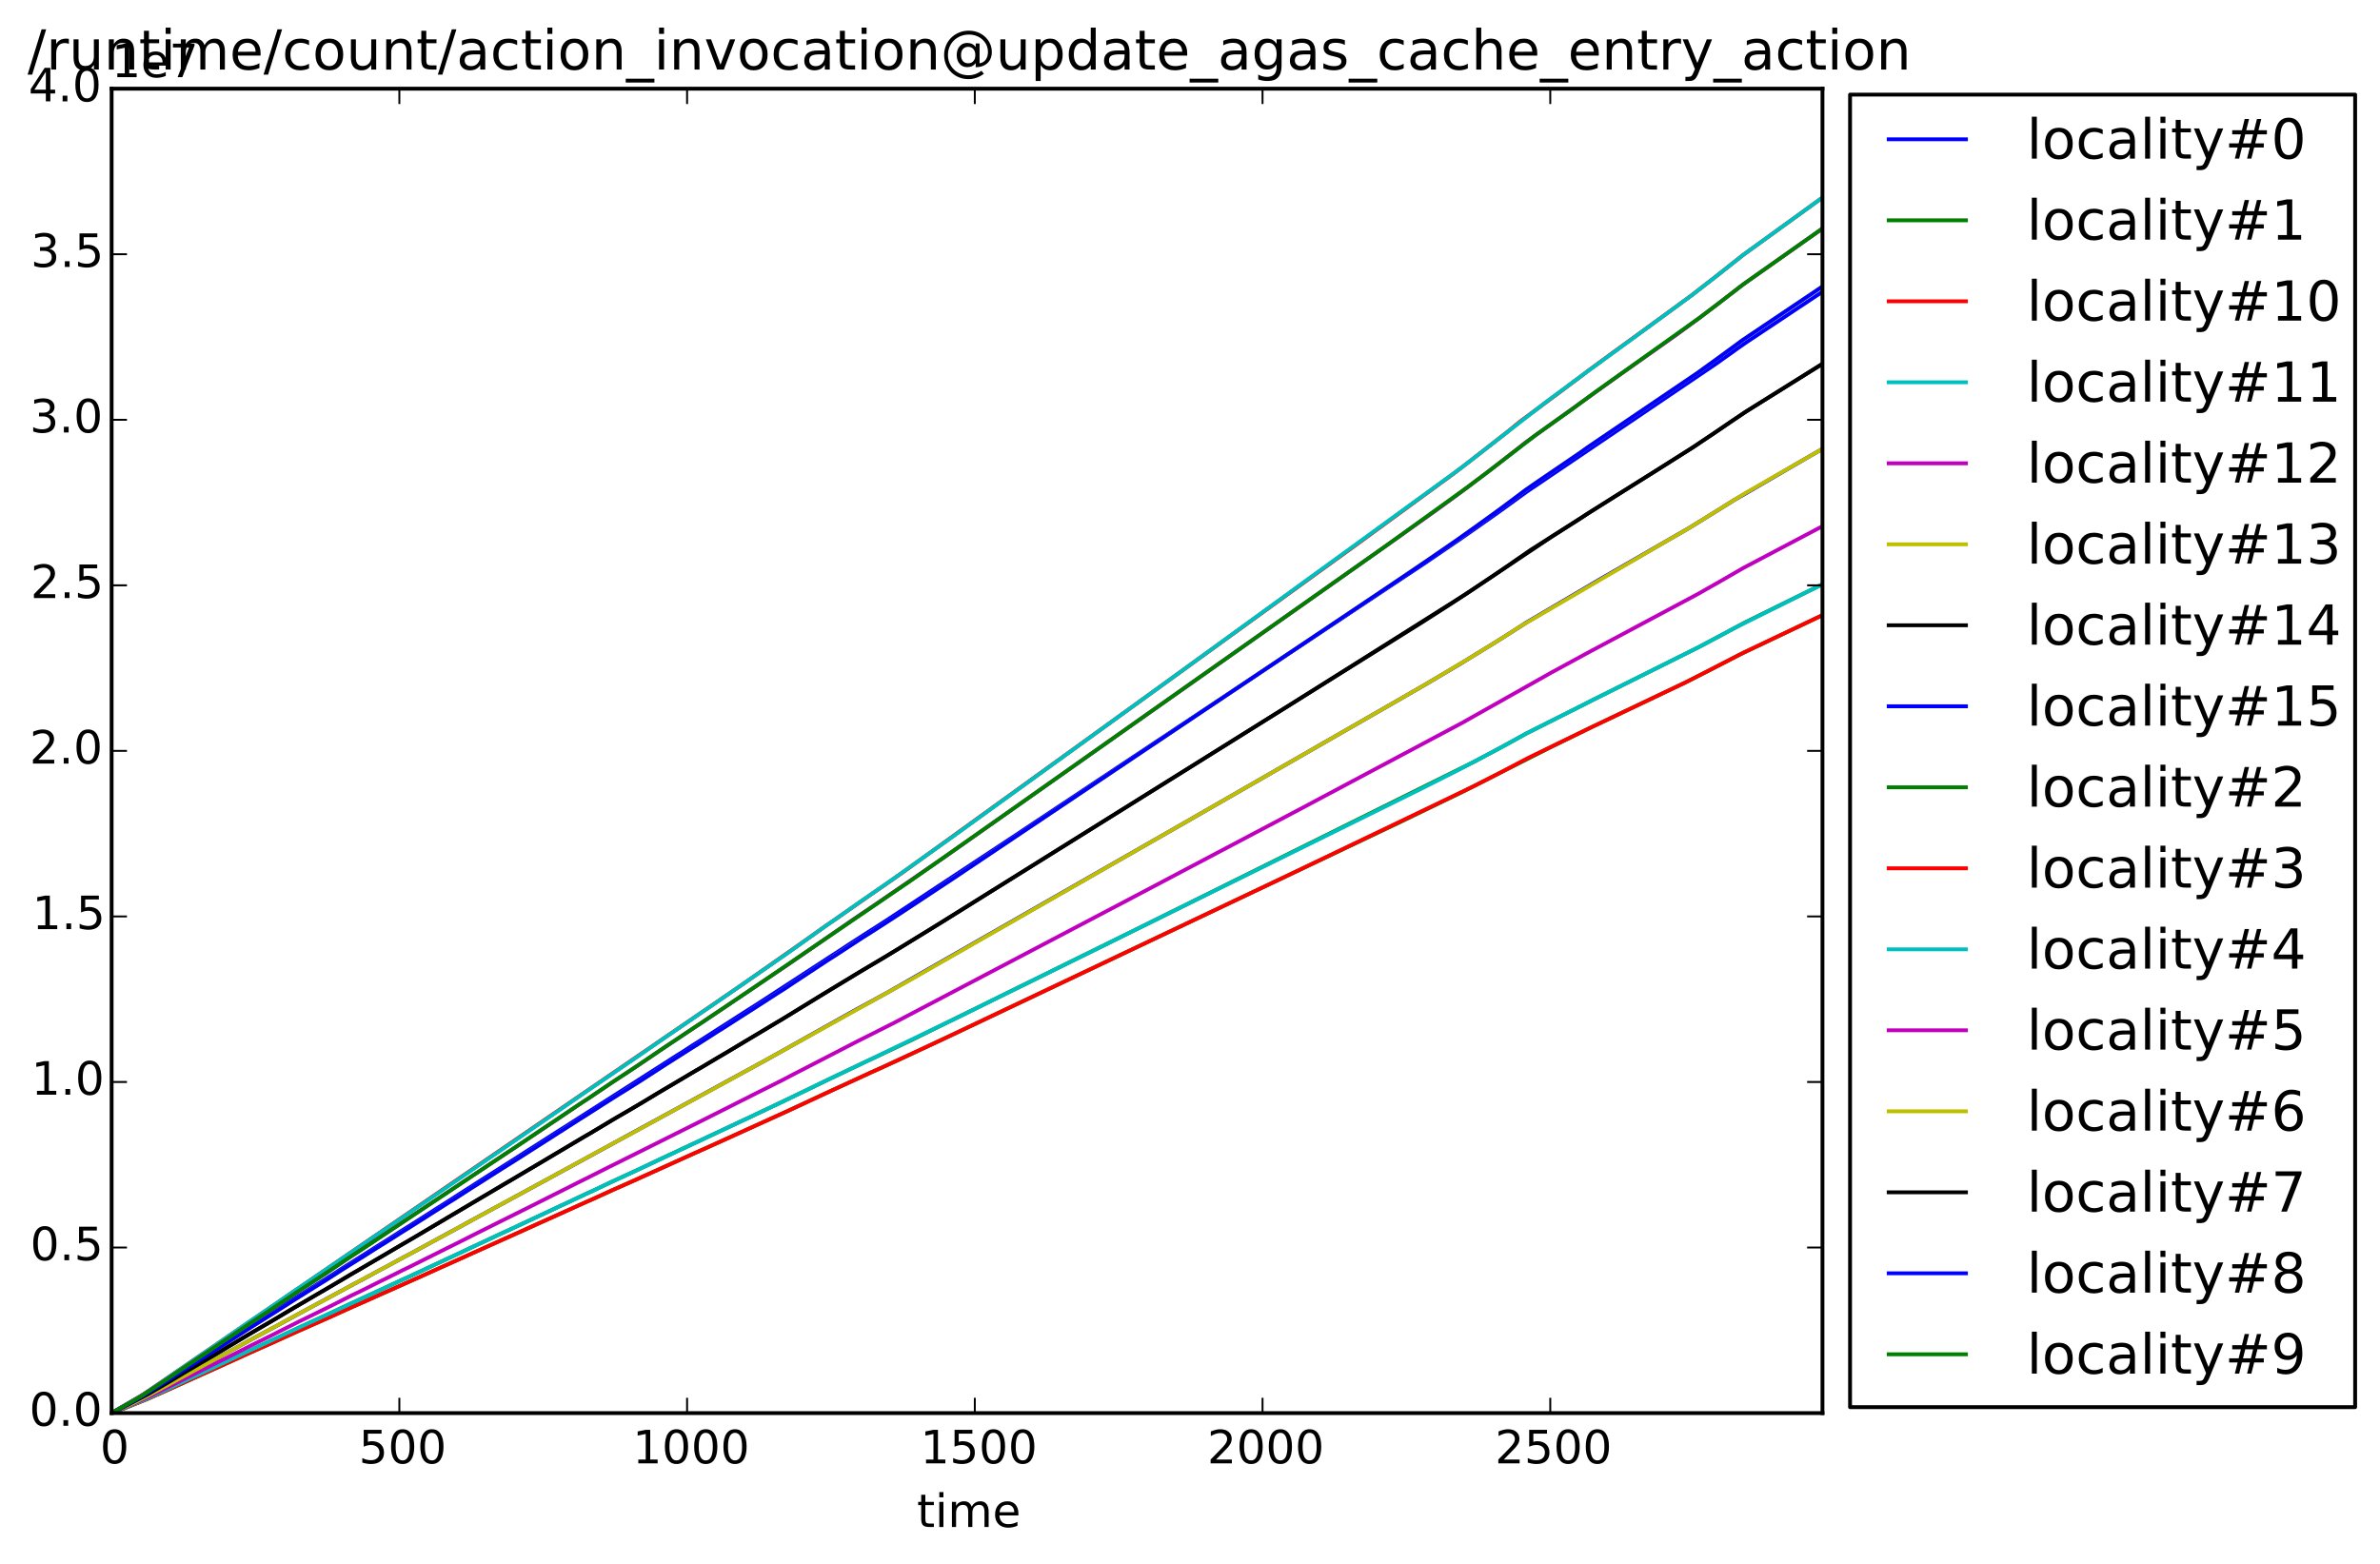 <?xml version="1.0" encoding="utf-8" standalone="no"?>
<!DOCTYPE svg PUBLIC "-//W3C//DTD SVG 1.1//EN"
  "http://www.w3.org/Graphics/SVG/1.1/DTD/svg11.dtd">
<!-- Created with matplotlib (http://matplotlib.org/) -->
<svg height="408pt" version="1.1" viewBox="0 0 621 408" width="621pt" xmlns="http://www.w3.org/2000/svg" xmlns:xlink="http://www.w3.org/1999/xlink">
 <defs>
  <style type="text/css">
*{stroke-linecap:butt;stroke-linejoin:round;}
  </style>
 </defs>
 <g id="figure_1">
  <g id="patch_1">
   <path d="
M0 408.169
L621.714 408.169
L621.714 0
L0 0
z
" style="fill:#ffffff;"/>
  </g>
  <g id="axes_1">
   <g id="patch_2">
    <path d="
M29.125 368.742
L475.525 368.742
L475.525 23.142
L29.125 23.142
z
" style="fill:#ffffff;"/>
   </g>
   <g id="line2d_1">
    <path clip-path="url(#pb6d9b56179)" d="
M29.125 368.705
L29.876 368.251
L37.984 363.589
L43.389 360.167
L44.741 359.322
L46.993 357.85
L48.194 357.104
L50.297 355.748
L57.053 351.444
L58.855 350.314
L65.462 346.058
L67.264 344.922
L72.219 341.785
L73.12 341.208
L75.071 339.951
L76.873 338.815
L83.93 334.378
L87.084 332.394
L89.336 330.922
L90.537 330.176
L93.99 328
L95.942 326.77
L99.096 324.762
L100.597 323.826
L105.102 320.957
L106.153 320.304
L110.357 317.651
L111.859 316.69
L113.81 315.434
L115.913 314.113
L121.769 310.363
L122.82 309.701
L125.072 308.244
L132.579 303.488
L134.381 302.355
L137.234 300.52
L138.285 299.851
L145.492 295.248
L146.694 294.496
L169.967 279.65
L176.724 275.331
L178.075 274.5
L180.628 272.83
L182.73 271.51
L195.042 263.623
L196.394 262.777
L198.496 261.423
L209.607 254.198
L216.964 249.411
L218.016 248.743
L221.469 246.47
L226.424 243.279
L227.775 242.425
L231.229 240.211
L265.764 217.435
L267.565 216.227
L283.331 205.757
L285.283 204.451
L287.536 202.955
L302.1 193.275
L304.052 191.986
L307.806 189.485
L310.809 187.495
L312.761 186.193
L315.464 184.398
L321.77 180.205
L331.83 173.508
L371.921 146.846
L381.23 140.503
L386.485 136.823
L390.089 134.288
L392.792 132.354
L395.044 130.716
L398.347 128.319
L448.047 94.732
L449.549 93.652
L451.951 91.95
L453.603 90.755
L455.855 89.199
L475.525 76.125
L475.525 76.125" style="fill:none;stroke:#0000ff;stroke-linecap:square;"/>
   </g>
   <g id="line2d_2">
    <path clip-path="url(#pb6d9b56179)" d="
M29.125 368.735
L30.477 368.209
L32.729 367.307
L38.434 364.928
L42.338 363.119
L44.14 362.288
L47.894 360.509
L49.696 359.679
L53.9 357.707
L55.552 356.935
L61.408 354.178
L63.209 353.333
L67.864 351.159
L71.918 349.285
L77.023 346.883
L78.825 346.052
L82.879 344.184
L84.981 343.234
L90.387 340.684
L92.489 339.72
L96.693 337.763
L98.945 336.738
L104.201 334.292
L106.153 333.402
L109.756 331.741
L111.859 330.747
L116.964 328.361
L118.765 327.53
L123.72 325.188
L125.372 324.417
L130.027 322.242
L133.33 320.724
L138.435 318.323
L140.237 317.492
L145.492 315.016
L147.294 314.185
L152.7 311.636
L154.652 310.746
L159.457 308.463
L161.258 307.632
L164.562 306.119
L166.213 305.348
L173.12 302.073
L174.772 301.301
L179.126 299.27
L180.928 298.425
L185.283 296.394
L186.784 295.681
L194.141 292.228
L195.943 291.393
L207.655 285.809
L215.763 281.882
L226.124 276.933
L227.926 276.102
L235.433 272.545
L237.235 271.7
L287.235 247.076
L290.989 245.228
L293.392 244.035
L298.947 241.293
L384.533 198.821
L386.786 197.623
L390.089 195.878
L392.491 194.577
L394.744 193.349
L398.347 191.355
L413.212 183.877
L415.014 182.946
L443.243 168.864
L445.495 167.666
L448.798 165.908
L452.852 163.733
L455.255 162.447
L475.525 152.45
L475.525 152.45" style="fill:none;stroke:#008000;stroke-linecap:square;"/>
   </g>
   <g id="line2d_3">
    <path clip-path="url(#pb6d9b56179)" d="
M29.125 368.735
L30.026 368.228
L36.483 364.422
L38.585 363.049
L186.784 261.633
L189.937 259.484
L191.289 258.546
L195.193 255.849
L209.006 246.18
L215.463 241.596
L216.814 240.681
L228.977 232.206
L230.328 231.292
L235.583 227.619
L293.842 185.579
L312.01 172.437
L325.374 162.768
L344.743 148.749
L353.602 142.345
L379.428 123.484
L383.783 120.14
L392.942 112.999
L396.696 109.944
L407.507 101.932
L412.762 97.998
L414.564 96.612
L422.372 90.908
L427.026 87.537
L441.14 77.249
L446.696 72.939
L449.399 70.831
L451.801 68.924
L454.654 66.665
L455.855 65.786
L475.525 51.553
L475.525 51.553" style="fill:none;stroke:#ff0000;stroke-linecap:square;"/>
   </g>
   <g id="line2d_4">
    <path clip-path="url(#pb6d9b56179)" d="
M29.125 368.735
L30.026 368.229
L37.083 364.072
L39.786 362.252
L42.188 360.615
L46.993 357.289
L48.344 356.376
L52.549 353.485
L54.05 352.484
L58.104 349.683
L59.756 348.55
L64.861 345.007
L66.213 344.094
L68.915 342.268
L70.267 341.353
L75.372 337.834
L76.573 337.006
L79.876 334.781
L119.066 308.111
L122.97 305.416
L124.321 304.503
L128.075 301.921
L129.727 300.785
L133.03 298.551
L134.682 297.415
L138.435 294.831
L139.937 293.807
L146.093 289.59
L150.598 286.46
L167.865 274.676
L172.97 271.111
L177.775 267.829
L178.826 267.111
L182.88 264.332
L184.532 263.22
L189.036 260.113
L190.238 259.285
L195.343 255.745
L196.844 254.719
L203.601 250.029
L205.103 249.004
L216.064 241.183
L217.865 239.965
L224.923 234.977
L228.526 232.511
L233.481 229.055
L248.797 218.168
L280.929 194.925
L284.683 192.207
L292.941 186.23
L297.596 182.861
L302.851 179.066
L381.38 121.997
L403.302 104.975
L412.912 97.872
L432.882 83.299
L441.591 76.909
L444.294 74.805
L447.147 72.609
L449.549 70.703
L451.951 68.812
L454.804 66.537
L475.525 51.553
L475.525 51.553" style="fill:none;stroke:#00bfbf;stroke-linecap:square;"/>
   </g>
   <g id="line2d_5">
    <path clip-path="url(#pb6d9b56179)" d="
M29.125 368.735
L30.026 368.242
L37.233 364.086
L42.789 360.439
L47.894 356.991
L49.696 355.8
L53.6 353.174
L55.252 352.093
L58.555 349.873
L60.206 348.767
L65.912 344.912
L67.264 344.021
L71.168 341.458
L72.519 340.546
L76.723 337.71
L78.075 336.817
L80.927 334.953
L86.183 331.498
L90.387 328.661
L91.888 327.664
L136.934 297.725
L141.438 294.697
L142.94 293.701
L147.895 290.374
L151.949 287.643
L153.601 286.582
L159.907 282.325
L161.559 281.242
L165.913 278.365
L167.715 277.174
L172.37 273.998
L173.571 273.192
L177.775 270.397
L178.976 269.59
L183.631 266.499
L184.982 265.586
L188.886 262.98
L197.445 257.198
L198.796 256.287
L204.202 252.644
L205.403 251.837
L217.565 243.432
L222.67 239.894
L227.175 236.866
L246.694 223.48
L290.989 192.253
L295.494 189.073
L304.953 182.409
L321.32 170.867
L364.713 140.268
L374.623 133.217
L379.578 129.617
L381.681 128.054
L386.636 124.329
L389.338 122.279
L395.795 117.249
L397.897 115.578
L402.251 112.431
L422.522 97.87
L437.537 87.282
L443.243 83.088
L445.495 81.376
L448.047 79.449
L450.9 77.252
L453.753 75.049
L455.555 73.707
L470.72 63.015
L475.525 59.626
L475.525 59.626" style="fill:none;stroke:#bf00bf;stroke-linecap:square;"/>
   </g>
   <g id="line2d_6">
    <path clip-path="url(#pb6d9b56179)" d="
M29.125 368.735
L30.176 368.186
L39.636 362.82
L49.846 356.331
L53.6 353.935
L55.252 352.906
L58.555 350.793
L60.056 349.843
L64.861 346.741
L66.513 345.712
L70.116 343.437
L71.768 342.408
L75.672 339.911
L76.873 339.145
L83.33 335.095
L84.981 334.085
L89.336 331.287
L91.138 330.155
L94.291 328.204
L95.792 327.254
L99.096 325.159
L101.048 323.949
L104.801 321.553
L106.753 320.362
L110.357 318.086
L111.708 317.218
L115.012 315.123
L116.213 314.357
L120.117 311.871
L127.174 307.385
L137.685 300.725
L140.988 298.62
L144.892 296.122
L148.495 293.805
L151.949 291.61
L153.601 290.601
L159.907 286.553
L161.559 285.523
L165.463 283.067
L167.264 281.956
L172.52 278.551
L176.724 275.873
L178.526 274.743
L182.88 271.965
L184.532 270.935
L188.586 268.336
L189.937 267.472
L191.289 266.603
L195.643 263.827
L197.144 262.856
L201.949 259.754
L203.301 258.907
L213.511 252.164
L215.163 251.093
L223.571 245.597
L225.373 244.486
L229.877 241.607
L231.079 240.84
L236.784 237.159
L238.286 236.166
L265.614 217.9
L272.07 213.57
L281.229 207.43
L290.388 201.293
L294.743 198.369
L336.935 170.074
L351.65 160.214
L360.659 154.172
L380.479 140.698
L382.431 139.292
L386.035 136.715
L388.738 134.766
L391.44 132.813
L394.594 130.463
L396.546 128.994
L399.248 127.004
L400.75 125.983
L413.513 117.262
L414.864 116.318
L442.942 97.293
L445.044 95.766
L448.047 93.612
L450.45 91.845
L452.852 90.095
L454.804 88.648
L475.525 74.76
L475.525 74.76" style="fill:none;stroke:#bfbf00;stroke-linecap:square;"/>
   </g>
   <g id="line2d_7">
    <path clip-path="url(#pb6d9b56179)" d="
M29.125 368.735
L30.176 368.221
L39.185 363.487
L43.389 361.011
L44.891 360.128
L49.245 357.544
L51.948 355.942
L55.702 353.71
L57.203 352.828
L62.459 349.678
L64.11 348.699
L67.714 346.579
L70.717 344.833
L75.372 342.057
L77.174 341.004
L80.627 338.977
L82.129 338.095
L84.681 336.634
L86.633 335.485
L91.738 332.429
L94.141 331.075
L100.897 327.099
L102.699 326.044
L106.603 323.755
L107.955 322.966
L112.009 320.565
L113.36 319.757
L125.823 312.383
L127.474 311.424
L131.528 309.004
L133.33 307.971
L137.534 305.475
L143.24 302.097
L146.844 299.957
L151.949 296.9
L153.901 295.791
L159.457 292.452
L160.958 291.569
L166.363 288.416
L167.715 287.627
L173.721 284.007
L175.222 283.124
L179.126 280.817
L180.478 280.009
L183.631 278.169
L184.982 277.363
L189.036 274.961
L190.388 274.154
L195.042 271.359
L197.295 270.025
L202.4 266.968
L203.901 266.084
L216.964 258.095
L218.616 257.099
L226.424 252.373
L227.926 251.49
L233.781 247.981
L242.19 242.822
L304.052 204.249
L313.512 198.338
L329.578 188.301
L370.419 162.795
L371.771 161.934
L378.677 157.513
L384.533 153.65
L386.485 152.34
L389.338 150.429
L393.693 147.452
L396.095 145.768
L399.398 143.488
L413.963 134.223
L415.465 133.267
L428.378 125.151
L441.591 116.825
L443.543 115.514
L446.546 113.507
L449.249 111.674
L451.951 109.835
L455.405 107.504
L470.87 97.845
L475.525 94.938
L475.525 94.938" style="fill:none;stroke:#000000;stroke-linecap:square;"/>
   </g>
   <g id="line2d_8">
    <path clip-path="url(#pb6d9b56179)" d="
M29.125 368.735
L30.326 368.19
L35.281 365.902
L38.585 364.223
L47.444 359.412
L49.396 358.374
L57.053 354.187
L58.855 353.217
L65.912 349.34
L67.714 348.373
L71.618 346.286
L75.822 343.992
L79.876 341.794
L88.435 337.179
L92.339 335.06
L94.741 333.797
L98.795 331.592
L101.048 330.399
L105.102 328.193
L107.204 327.087
L111.408 324.795
L113.06 323.897
L116.964 321.776
L118.765 320.81
L122.97 318.499
L124.621 317.602
L128.525 315.482
L130.327 314.513
L140.087 309.208
L142.64 307.818
L199.997 276.539
L213.661 268.882
L223.421 263.422
L228.676 260.577
L231.229 259.179
L306.905 215.941
L324.923 205.597
L332.881 201.028
L345.644 193.705
L362.461 184.057
L372.221 178.437
L373.873 177.456
L381.23 173.098
L386.335 169.967
L390.089 167.66
L392.491 166.148
L394.744 164.717
L398.347 162.398
L417.116 151.371
L418.618 150.501
L440.54 137.885
L444.444 135.492
L452.402 130.537
L472.222 119.031
L475.525 117.136
L475.525 117.136" style="fill:none;stroke:#0000ff;stroke-linecap:square;"/>
   </g>
   <g id="line2d_9">
    <path clip-path="url(#pb6d9b56179)" d="
M29.125 368.735
L30.477 368.227
L32.879 367.302
L38.434 365.069
L42.338 363.327
L44.14 362.528
L48.495 360.544
L51.047 359.402
L55.702 357.304
L57.654 356.433
L63.66 353.693
L65.312 352.951
L68.915 351.352
L70.717 350.552
L75.672 348.311
L77.324 347.569
L81.078 345.899
L83.18 344.97
L86.783 343.371
L88.285 342.685
L93.09 340.53
L95.192 339.606
L97.894 338.387
L102.849 336.19
L104.501 335.447
L108.705 333.577
L132.579 322.842
L134.381 322.043
L139.637 319.66
L141.288 318.917
L146.393 316.619
L147.895 315.934
L152.7 313.764
L154.652 312.907
L159.457 310.71
L161.559 309.78
L166.514 307.583
L168.015 306.898
L177.174 302.745
L178.826 302.002
L183.18 300.047
L184.832 299.304
L189.937 296.992
L191.439 296.307
L196.694 293.924
L199.397 292.696
L204.502 290.387
L206.304 289.543
L216.964 284.579
L219.367 283.48
L227.625 279.685
L234.532 276.545
L246.094 271.14
L247.595 270.439
L256.004 266.447
L299.848 245.626
L304.503 243.417
L309.458 241.06
L350.449 221.597
L365.014 214.679
L381.831 206.527
L383.933 205.451
L405.254 194.652
L413.212 190.775
L415.164 189.807
L439.939 178.003
L442.041 176.935
L445.795 175.027
L448.198 173.789
L451.05 172.322
L453.903 170.829
L475.525 160.521
L475.525 160.521" style="fill:none;stroke:#008000;stroke-linecap:square;"/>
   </g>
   <g id="line2d_10">
    <path clip-path="url(#pb6d9b56179)" d="
M29.125 368.735
L30.477 368.228
L32.879 367.303
L38.585 364.998
L42.639 363.199
L44.741 362.257
L50.897 359.46
L52.699 358.66
L57.354 356.562
L59.005 355.819
L65.462 352.88
L67.264 352.08
L71.168 350.352
L73.27 349.382
L77.924 347.284
L80.026 346.37
L83.63 344.771
L85.582 343.914
L92.038 340.988
L94.591 339.888
L99.096 337.861
L103.45 335.933
L107.504 334.12
L109.306 333.32
L114.261 331.079
L116.063 330.28
L120.717 328.181
L122.219 327.496
L127.324 325.199
L128.976 324.456
L133.03 322.643
L134.682 321.901
L139.637 319.66
L141.288 318.917
L145.943 316.82
L147.595 316.077
L152.7 313.765
L154.652 312.908
L159.907 310.51
L161.859 309.651
L166.363 307.641
L168.015 306.898
L181.529 300.776
L183.481 299.918
L188.586 297.606
L190.388 296.793
L195.643 294.41
L197.144 293.725
L203 291.056
L205.403 289.971
L217.715 284.237
L219.217 283.552
L227.325 279.815
L229.427 278.886
L244.442 271.911
L245.794 271.283
L289.488 250.545
L294.292 248.26
L335.584 228.654
L384.533 205.161
L386.786 204.008
L390.389 202.171
L392.792 200.919
L395.044 199.723
L398.648 197.817
L413.963 190.392
L415.314 189.737
L439.939 178.003
L442.492 176.701
L455.105 170.217
L475.525 160.522
L475.525 160.522" style="fill:none;stroke:#ff0000;stroke-linecap:square;"/>
   </g>
   <g id="line2d_11">
    <path clip-path="url(#pb6d9b56179)" d="
M29.125 368.735
L30.477 368.208
L32.729 367.307
L38.284 365.002
L42.338 363.119
L44.14 362.288
L48.495 360.227
L50.597 359.249
L55.101 357.144
L56.603 356.432
L62.759 353.541
L64.26 352.829
L68.014 351.094
L69.666 350.323
L74.621 347.995
L76.423 347.165
L80.327 345.356
L82.129 344.525
L85.282 343.086
L87.084 342.255
L92.639 339.646
L94.741 338.696
L99.246 336.6
L112.459 330.466
L116.964 328.361
L118.765 327.53
L124.021 325.054
L125.973 324.15
L131.528 321.54
L133.48 320.65
L138.435 318.323
L140.237 317.492
L145.492 315.016
L147.294 314.186
L152.7 311.636
L154.652 310.746
L159.907 308.255
L161.859 307.363
L166.363 305.274
L168.015 304.503
L184.081 296.971
L185.583 296.26
L190.688 293.859
L192.19 293.147
L197.445 290.671
L199.247 289.826
L204.352 287.424
L208.556 285.365
L216.064 281.735
L220.268 279.734
L225.373 277.301
L251.649 264.632
L258.406 261.296
L264.112 258.483
L343.993 219.077
L370.569 205.955
L380.93 200.714
L383.182 199.516
L386.636 197.711
L389.038 196.426
L392.041 194.828
L396.245 192.507
L398.197 191.429
L413.212 183.878
L415.014 182.946
L443.243 168.865
L445.345 167.742
L449.399 165.595
L452.402 163.969
L475.525 152.45
L475.525 152.45" style="fill:none;stroke:#00bfbf;stroke-linecap:square;"/>
   </g>
   <g id="line2d_12">
    <path clip-path="url(#pb6d9b56179)" d="
M29.125 368.735
L30.477 368.171
L33.48 366.89
L38.885 364.44
L43.389 362.203
L44.891 361.457
L50.447 358.65
L52.098 357.84
L57.354 355.207
L58.855 354.461
L65.912 350.893
L67.564 350.083
L71.168 348.306
L72.969 347.386
L77.924 344.896
L79.876 343.951
L86.032 340.928
L91.738 338.042
L94.141 336.898
L98.795 334.566
L100.747 333.614
L105.102 331.441
L106.904 330.567
L111.408 328.315
L112.91 327.569
L116.964 325.539
L118.615 324.729
L124.021 322.001
L125.672 321.176
L130.177 318.923
L132.129 317.955
L136.333 315.862
L137.985 315.036
L143.09 312.47
L145.342 311.34
L150.748 308.615
L153 307.501
L159.006 304.472
L160.658 303.659
L184.081 291.954
L185.433 291.272
L190.688 288.625
L192.19 287.862
L197.445 285.213
L199.096 284.388
L204.352 281.74
L207.355 280.17
L223.871 271.641
L225.974 270.593
L231.98 267.564
L233.481 266.803
L295.944 233.971
L305.103 229.139
L309.608 226.761
L326.875 217.646
L339.038 211.224
L381.831 188.453
L383.933 187.258
L404.804 175.491
L413.963 170.517
L415.314 169.788
L443.243 154.879
L445.345 153.677
L448.648 151.809
L454.804 148.249
L475.525 137.314
L475.525 137.314" style="fill:none;stroke:#bf00bf;stroke-linecap:square;"/>
   </g>
   <g id="line2d_13">
    <path clip-path="url(#pb6d9b56179)" d="
M29.125 368.736
L30.326 368.191
L34.981 366.041
L38.585 364.223
L43.99 361.309
L45.642 360.411
L50.447 357.774
L52.098 356.892
L56.753 354.342
L58.705 353.305
L63.66 350.564
L65.162 349.753
L68.465 347.977
L70.267 347.009
L75.672 344.061
L77.174 343.251
L80.627 341.388
L82.129 340.577
L84.681 339.234
L86.333 338.334
L90.987 335.783
L92.939 334.747
L96.693 332.712
L98.495 331.761
L102.849 329.417
L104.351 328.606
L107.504 326.915
L109.006 326.105
L113.81 323.484
L115.612 322.534
L120.417 319.906
L127.024 316.309
L131.528 313.843
L133.33 312.893
L137.685 310.519
L139.937 309.289
L151.649 302.891
L156.303 300.339
L157.955 299.459
L161.709 297.424
L163.811 296.32
L168.015 294.026
L174.021 290.716
L177.775 288.68
L179.276 287.869
L183.18 285.748
L184.682 284.938
L189.036 282.558
L190.388 281.816
L195.343 279.092
L196.844 278.278
L236.034 256.525
L237.385 255.782
L279.878 231.45
L283.482 229.378
L363.662 183.367
L372.671 178.162
L384.533 171.085
L386.485 169.881
L389.488 168.025
L393.242 165.682
L396.696 163.447
L434.384 141.453
L440.39 137.987
L442.342 136.783
L453.002 130.159
L455.105 128.853
L475.525 117.135
L475.525 117.135" style="fill:none;stroke:#bfbf00;stroke-linecap:square;"/>
   </g>
   <g id="line2d_14">
    <path clip-path="url(#pb6d9b56179)" d="
M29.125 368.735
L30.176 368.222
L38.585 363.825
L42.639 361.46
L44.14 360.578
L48.495 357.97
L49.996 357.088
L53.6 354.949
L55.252 353.991
L59.456 351.477
L60.807 350.688
L65.912 347.63
L67.264 346.841
L70.417 345.002
L71.768 344.214
L75.672 341.887
L76.873 341.173
L80.927 338.808
L96.243 329.818
L99.396 327.978
L100.747 327.189
L105.102 324.618
L106.753 323.679
L110.357 321.559
L111.558 320.845
L115.312 318.631
L116.814 317.73
L120.717 315.422
L121.919 314.707
L127.324 311.501
L128.826 310.617
L132.429 308.489
L140.237 303.88
L144.892 301.103
L154.802 295.247
L159.907 292.189
L161.258 291.4
L164.111 289.75
L165.613 288.866
L171.469 285.339
L172.82 284.55
L176.574 282.336
L181.078 279.652
L182.58 278.788
L187.235 276.011
L188.736 275.146
L195.643 271.021
L196.994 270.213
L202.4 266.968
L203.901 266.085
L214.412 259.616
L215.763 258.807
L224.322 253.612
L225.823 252.729
L228.977 250.871
L230.478 249.988
L244.442 241.436
L245.493 240.798
L286.184 215.406
L292.34 211.558
L307.205 202.28
L316.064 196.747
L330.028 188.021
L336.635 183.893
L382.281 155.138
L404.654 140.203
L412.311 135.328
L414.263 134.017
L423.423 128.249
L432.882 122.338
L442.192 116.431
L444.294 115.008
L447.147 113.114
L450.15 111.056
L452.252 109.627
L455.705 107.314
L471.021 97.752
L475.525 94.938
L475.525 94.938" style="fill:none;stroke:#000000;stroke-linecap:square;"/>
   </g>
   <g id="line2d_15">
    <path clip-path="url(#pb6d9b56179)" d="
M29.125 368.735
L30.026 368.265
L35.732 365.16
L38.284 363.666
L41.287 361.773
L42.789 360.844
L47.894 357.563
L49.546 356.533
L53.6 353.935
L55.252 352.906
L59.456 350.206
L60.807 349.36
L65.912 346.076
L67.264 345.23
L70.417 343.255
L71.768 342.408
L75.672 339.91
L76.873 339.144
L81.078 336.512
L84.981 334.085
L89.336 331.286
L90.687 330.439
L93.39 328.746
L94.891 327.818
L98.345 325.622
L100.147 324.513
L103.15 322.62
L104.351 321.854
L107.054 320.162
L108.555 319.213
L112.009 317.017
L113.21 316.252
L116.663 314.056
L118.465 312.946
L122.97 310.045
L124.321 309.199
L128.075 306.806
L129.727 305.754
L132.579 303.96
L133.931 303.113
L137.685 300.724
L140.838 298.721
L145.492 295.739
L146.844 294.893
L151.198 292.093
L152.55 291.246
L157.204 288.264
L158.556 287.418
L161.709 285.423
L163.36 284.415
L166.514 282.42
L167.715 281.654
L173.721 277.767
L175.072 276.918
L180.027 273.761
L181.979 272.547
L187.084 269.263
L188.736 268.255
L194.141 264.774
L195.943 263.64
L203 259.089
L204.502 258.154
L207.205 256.35
L216.064 250.509
L217.865 249.381
L224.923 244.758
L228.376 242.573
L233.481 239.269
L248.797 229.18
L299.698 195.045
L302.551 193.142
L307.806 189.614
L314.112 185.382
L357.806 156.085
L367.566 149.535
L372.822 145.97
L374.023 145.146
L379.729 141.205
L384.984 137.479
L386.786 136.175
L390.089 133.799
L392.191 132.255
L394.894 130.241
L398.047 127.858
L401.651 125.375
L412.311 118.127
L414.113 116.821
L442.942 97.294
L444.744 95.987
L447.747 93.835
L449.549 92.508
L451.951 90.757
L454.504 88.869
L471.921 77.176
L475.525 74.76
L475.525 74.76" style="fill:none;stroke:#0000ff;stroke-linecap:square;"/>
   </g>
   <g id="line2d_16">
    <path clip-path="url(#pb6d9b56179)" d="
M29.125 368.736
L30.026 368.243
L37.083 364.19
L39.786 362.418
L42.489 360.63
L46.993 357.58
L48.344 356.69
L52.549 353.873
L54.05 352.897
L58.104 350.167
L59.606 349.169
L64.411 345.907
L65.762 345.017
L68.465 343.237
L69.666 342.432
L73.42 339.912
L74.771 339.021
L78.375 336.608
L80.177 335.44
L83.63 333.174
L85.132 332.198
L90.087 328.852
L91.438 327.961
L93.69 326.499
L95.192 325.516
L119.366 309.442
L122.97 307.026
L124.321 306.136
L128.075 303.618
L129.576 302.62
L132.579 300.628
L133.931 299.738
L138.435 296.71
L139.787 295.818
L143.991 292.981
L145.342 292.09
L150.297 288.743
L151.649 287.853
L154.351 286.074
L155.402 285.353
L159.457 282.621
L160.808 281.73
L163.21 280.162
L164.562 279.273
L165.763 278.467
L174.472 272.582
L176.273 271.391
L181.829 267.684
L183.331 266.709
L187.985 263.574
L191.439 261.243
L195.493 258.532
L236.034 230.892
L237.235 230.087
L263.962 211.305
L279.427 200.405
L284.683 196.699
L299.097 186.528
L348.497 151.699
L351.65 149.483
L360.659 143.129
L383.032 127.036
L384.684 125.788
L387.536 123.652
L389.488 122.155
L393.542 119.034
L400.75 113.485
L410.51 106.555
L412.462 105.1
L416.365 102.224
L443.693 82.749
L445.645 81.27
L448.348 79.217
L450.45 77.591
L452.552 75.981
L454.804 74.228
L475.525 59.622
L475.525 59.622" style="fill:none;stroke:#008000;stroke-linecap:square;"/>
   </g>
   <g id="patch_3">
    <path d="
M29.125 23.142
L475.525 23.142" style="fill:none;stroke:#000000;stroke-linecap:square;stroke-linejoin:miter;"/>
   </g>
   <g id="patch_4">
    <path d="
M475.525 368.742
L475.525 23.142" style="fill:none;stroke:#000000;stroke-linecap:square;stroke-linejoin:miter;"/>
   </g>
   <g id="patch_5">
    <path d="
M29.125 368.742
L475.525 368.742" style="fill:none;stroke:#000000;stroke-linecap:square;stroke-linejoin:miter;"/>
   </g>
   <g id="patch_6">
    <path d="
M29.125 368.742
L29.125 23.142" style="fill:none;stroke:#000000;stroke-linecap:square;stroke-linejoin:miter;"/>
   </g>
   <g id="matplotlib.axis_1">
    <g id="xtick_1">
     <g id="line2d_17">
      <defs>
       <path d="
M0 0
L0 -4" id="m93b0483c22" style="stroke:#000000;stroke-width:0.5;"/>
      </defs>
      <g>
       <use style="stroke:#000000;stroke-width:0.5;" x="29.125" xlink:href="#m93b0483c22" y="368.742"/>
      </g>
     </g>
     <g id="line2d_18">
      <defs>
       <path d="
M0 0
L0 4" id="m741efc42ff" style="stroke:#000000;stroke-width:0.5;"/>
      </defs>
      <g>
       <use style="stroke:#000000;stroke-width:0.5;" x="29.125" xlink:href="#m741efc42ff" y="23.142"/>
      </g>
     </g>
     <g id="text_1">
      <!-- 0 -->
      <defs>
       <path d="
M31.781 66.406
Q24.172 66.406 20.328 58.906
Q16.5 51.422 16.5 36.375
Q16.5 21.391 20.328 13.891
Q24.172 6.391 31.781 6.391
Q39.453 6.391 43.281 13.891
Q47.125 21.391 47.125 36.375
Q47.125 51.422 43.281 58.906
Q39.453 66.406 31.781 66.406
M31.781 74.219
Q44.047 74.219 50.516 64.516
Q56.984 54.828 56.984 36.375
Q56.984 17.969 50.516 8.266
Q44.047 -1.422 31.781 -1.422
Q19.531 -1.422 13.062 8.266
Q6.594 17.969 6.594 36.375
Q6.594 54.828 13.062 64.516
Q19.531 74.219 31.781 74.219" id="DejaVuSans-30"/>
      </defs>
      <g transform="translate(26.102 381.86)scale(0.12 -0.12)">
       <use xlink:href="#DejaVuSans-30"/>
      </g>
     </g>
    </g>
    <g id="xtick_2">
     <g id="line2d_19">
      <g>
       <use style="stroke:#000000;stroke-width:0.5;" x="104.201" xlink:href="#m93b0483c22" y="368.742"/>
      </g>
     </g>
     <g id="line2d_20">
      <g>
       <use style="stroke:#000000;stroke-width:0.5;" x="104.201" xlink:href="#m741efc42ff" y="23.142"/>
      </g>
     </g>
     <g id="text_2">
      <!-- 500 -->
      <defs>
       <path d="
M10.797 72.906
L49.516 72.906
L49.516 64.594
L19.828 64.594
L19.828 46.734
Q21.969 47.469 24.109 47.828
Q26.266 48.188 28.422 48.188
Q40.625 48.188 47.75 41.5
Q54.891 34.812 54.891 23.391
Q54.891 11.625 47.562 5.094
Q40.234 -1.422 26.906 -1.422
Q22.312 -1.422 17.547 -0.641
Q12.797 0.141 7.719 1.703
L7.719 11.625
Q12.109 9.234 16.797 8.062
Q21.484 6.891 26.703 6.891
Q35.156 6.891 40.078 11.328
Q45.016 15.766 45.016 23.391
Q45.016 31 40.078 35.438
Q35.156 39.891 26.703 39.891
Q22.75 39.891 18.812 39.016
Q14.891 38.141 10.797 36.281
z
" id="DejaVuSans-35"/>
      </defs>
      <g transform="translate(93.61 381.86)scale(0.12 -0.12)">
       <use xlink:href="#DejaVuSans-35"/>
       <use x="63.623" xlink:href="#DejaVuSans-30"/>
       <use x="127.246" xlink:href="#DejaVuSans-30"/>
      </g>
     </g>
    </g>
    <g id="xtick_3">
     <g id="line2d_21">
      <g>
       <use style="stroke:#000000;stroke-width:0.5;" x="179.276" xlink:href="#m93b0483c22" y="368.742"/>
      </g>
     </g>
     <g id="line2d_22">
      <g>
       <use style="stroke:#000000;stroke-width:0.5;" x="179.276" xlink:href="#m741efc42ff" y="23.142"/>
      </g>
     </g>
     <g id="text_3">
      <!-- 1000 -->
      <defs>
       <path d="
M12.406 8.297
L28.516 8.297
L28.516 63.922
L10.984 60.406
L10.984 69.391
L28.422 72.906
L38.281 72.906
L38.281 8.297
L54.391 8.297
L54.391 0
L12.406 0
z
" id="DejaVuSans-31"/>
      </defs>
      <g transform="translate(165.064 381.86)scale(0.12 -0.12)">
       <use xlink:href="#DejaVuSans-31"/>
       <use x="63.623" xlink:href="#DejaVuSans-30"/>
       <use x="127.246" xlink:href="#DejaVuSans-30"/>
       <use x="190.869" xlink:href="#DejaVuSans-30"/>
      </g>
     </g>
    </g>
    <g id="xtick_4">
     <g id="line2d_23">
      <g>
       <use style="stroke:#000000;stroke-width:0.5;" x="254.352" xlink:href="#m93b0483c22" y="368.742"/>
      </g>
     </g>
     <g id="line2d_24">
      <g>
       <use style="stroke:#000000;stroke-width:0.5;" x="254.352" xlink:href="#m741efc42ff" y="23.142"/>
      </g>
     </g>
     <g id="text_4">
      <!-- 1500 -->
      <g transform="translate(240.14 381.86)scale(0.12 -0.12)">
       <use xlink:href="#DejaVuSans-31"/>
       <use x="63.623" xlink:href="#DejaVuSans-35"/>
       <use x="127.246" xlink:href="#DejaVuSans-30"/>
       <use x="190.869" xlink:href="#DejaVuSans-30"/>
      </g>
     </g>
    </g>
    <g id="xtick_5">
     <g id="line2d_25">
      <g>
       <use style="stroke:#000000;stroke-width:0.5;" x="329.428" xlink:href="#m93b0483c22" y="368.742"/>
      </g>
     </g>
     <g id="line2d_26">
      <g>
       <use style="stroke:#000000;stroke-width:0.5;" x="329.428" xlink:href="#m741efc42ff" y="23.142"/>
      </g>
     </g>
     <g id="text_5">
      <!-- 2000 -->
      <defs>
       <path d="
M19.188 8.297
L53.609 8.297
L53.609 0
L7.328 0
L7.328 8.297
Q12.938 14.109 22.625 23.891
Q32.328 33.688 34.812 36.531
Q39.547 41.844 41.422 45.531
Q43.312 49.219 43.312 52.781
Q43.312 58.594 39.234 62.25
Q35.156 65.922 28.609 65.922
Q23.969 65.922 18.812 64.312
Q13.672 62.703 7.812 59.422
L7.812 69.391
Q13.766 71.781 18.938 73
Q24.125 74.219 28.422 74.219
Q39.75 74.219 46.484 68.547
Q53.219 62.891 53.219 53.422
Q53.219 48.922 51.531 44.891
Q49.859 40.875 45.406 35.406
Q44.188 33.984 37.641 27.219
Q31.109 20.453 19.188 8.297" id="DejaVuSans-32"/>
      </defs>
      <g transform="translate(314.996 381.86)scale(0.12 -0.12)">
       <use xlink:href="#DejaVuSans-32"/>
       <use x="63.623" xlink:href="#DejaVuSans-30"/>
       <use x="127.246" xlink:href="#DejaVuSans-30"/>
       <use x="190.869" xlink:href="#DejaVuSans-30"/>
      </g>
     </g>
    </g>
    <g id="xtick_6">
     <g id="line2d_27">
      <g>
       <use style="stroke:#000000;stroke-width:0.5;" x="404.504" xlink:href="#m93b0483c22" y="368.742"/>
      </g>
     </g>
     <g id="line2d_28">
      <g>
       <use style="stroke:#000000;stroke-width:0.5;" x="404.504" xlink:href="#m741efc42ff" y="23.142"/>
      </g>
     </g>
     <g id="text_6">
      <!-- 2500 -->
      <g transform="translate(390.072 381.86)scale(0.12 -0.12)">
       <use xlink:href="#DejaVuSans-32"/>
       <use x="63.623" xlink:href="#DejaVuSans-35"/>
       <use x="127.246" xlink:href="#DejaVuSans-30"/>
       <use x="190.869" xlink:href="#DejaVuSans-30"/>
      </g>
     </g>
    </g>
    <g id="text_7">
     <!-- time -->
     <defs>
      <path d="
M18.312 70.219
L18.312 54.688
L36.812 54.688
L36.812 47.703
L18.312 47.703
L18.312 18.016
Q18.312 11.328 20.141 9.422
Q21.969 7.516 27.594 7.516
L36.812 7.516
L36.812 0
L27.594 0
Q17.188 0 13.234 3.875
Q9.281 7.766 9.281 18.016
L9.281 47.703
L2.688 47.703
L2.688 54.688
L9.281 54.688
L9.281 70.219
z
" id="DejaVuSans-74"/>
      <path d="
M52 44.188
Q55.375 50.25 60.062 53.125
Q64.75 56 71.094 56
Q79.641 56 84.281 50.016
Q88.922 44.047 88.922 33.016
L88.922 0
L79.891 0
L79.891 32.719
Q79.891 40.578 77.094 44.375
Q74.312 48.188 68.609 48.188
Q61.625 48.188 57.562 43.547
Q53.516 38.922 53.516 30.906
L53.516 0
L44.484 0
L44.484 32.719
Q44.484 40.625 41.703 44.406
Q38.922 48.188 33.109 48.188
Q26.219 48.188 22.156 43.531
Q18.109 38.875 18.109 30.906
L18.109 0
L9.078 0
L9.078 54.688
L18.109 54.688
L18.109 46.188
Q21.188 51.219 25.484 53.609
Q29.781 56 35.688 56
Q41.656 56 45.828 52.969
Q50 49.953 52 44.188" id="DejaVuSans-6d"/>
      <path d="
M56.203 29.594
L56.203 25.203
L14.891 25.203
Q15.484 15.922 20.484 11.062
Q25.484 6.203 34.422 6.203
Q39.594 6.203 44.453 7.469
Q49.312 8.734 54.109 11.281
L54.109 2.781
Q49.266 0.734 44.188 -0.344
Q39.109 -1.422 33.891 -1.422
Q20.797 -1.422 13.156 6.188
Q5.516 13.812 5.516 26.812
Q5.516 40.234 12.766 48.109
Q20.016 56 32.328 56
Q43.359 56 49.781 48.891
Q56.203 41.797 56.203 29.594
M47.219 32.234
Q47.125 39.594 43.094 43.984
Q39.062 48.391 32.422 48.391
Q24.906 48.391 20.391 44.141
Q15.875 39.891 15.188 32.172
z
" id="DejaVuSans-65"/>
      <path d="
M9.422 54.688
L18.406 54.688
L18.406 0
L9.422 0
z

M9.422 75.984
L18.406 75.984
L18.406 64.594
L9.422 64.594
z
" id="DejaVuSans-69"/>
     </defs>
     <g transform="translate(239.251 398.474)scale(0.12 -0.12)">
      <use xlink:href="#DejaVuSans-74"/>
      <use x="39.209" xlink:href="#DejaVuSans-69"/>
      <use x="66.992" xlink:href="#DejaVuSans-6d"/>
      <use x="164.404" xlink:href="#DejaVuSans-65"/>
     </g>
    </g>
   </g>
   <g id="matplotlib.axis_2">
    <g id="ytick_1">
     <g id="line2d_29">
      <defs>
       <path d="
M0 0
L4 0" id="m728421d6d4" style="stroke:#000000;stroke-width:0.5;"/>
      </defs>
      <g>
       <use style="stroke:#000000;stroke-width:0.5;" x="29.125" xlink:href="#m728421d6d4" y="368.742"/>
      </g>
     </g>
     <g id="line2d_30">
      <defs>
       <path d="
M0 0
L-4 0" id="mcb0005524f" style="stroke:#000000;stroke-width:0.5;"/>
      </defs>
      <g>
       <use style="stroke:#000000;stroke-width:0.5;" x="475.525" xlink:href="#mcb0005524f" y="368.742"/>
      </g>
     </g>
     <g id="text_8">
      <!-- 0.0 -->
      <defs>
       <path d="
M10.688 12.406
L21 12.406
L21 0
L10.688 0
z
" id="DejaVuSans-2e"/>
      </defs>
      <g transform="translate(7.63 372.053)scale(0.12 -0.12)">
       <use xlink:href="#DejaVuSans-30"/>
       <use x="63.623" xlink:href="#DejaVuSans-2e"/>
       <use x="95.41" xlink:href="#DejaVuSans-30"/>
      </g>
     </g>
    </g>
    <g id="ytick_2">
     <g id="line2d_31">
      <g>
       <use style="stroke:#000000;stroke-width:0.5;" x="29.125" xlink:href="#m728421d6d4" y="325.542"/>
      </g>
     </g>
     <g id="line2d_32">
      <g>
       <use style="stroke:#000000;stroke-width:0.5;" x="475.525" xlink:href="#mcb0005524f" y="325.542"/>
      </g>
     </g>
     <g id="text_9">
      <!-- 0.5 -->
      <g transform="translate(7.881 328.853)scale(0.12 -0.12)">
       <use xlink:href="#DejaVuSans-30"/>
       <use x="63.623" xlink:href="#DejaVuSans-2e"/>
       <use x="95.41" xlink:href="#DejaVuSans-35"/>
      </g>
     </g>
    </g>
    <g id="ytick_3">
     <g id="line2d_33">
      <g>
       <use style="stroke:#000000;stroke-width:0.5;" x="29.125" xlink:href="#m728421d6d4" y="282.342"/>
      </g>
     </g>
     <g id="line2d_34">
      <g>
       <use style="stroke:#000000;stroke-width:0.5;" x="475.525" xlink:href="#mcb0005524f" y="282.342"/>
      </g>
     </g>
     <g id="text_10">
      <!-- 1.0 -->
      <g transform="translate(8.156 285.653)scale(0.12 -0.12)">
       <use xlink:href="#DejaVuSans-31"/>
       <use x="63.623" xlink:href="#DejaVuSans-2e"/>
       <use x="95.41" xlink:href="#DejaVuSans-30"/>
      </g>
     </g>
    </g>
    <g id="ytick_4">
     <g id="line2d_35">
      <g>
       <use style="stroke:#000000;stroke-width:0.5;" x="29.125" xlink:href="#m728421d6d4" y="239.142"/>
      </g>
     </g>
     <g id="line2d_36">
      <g>
       <use style="stroke:#000000;stroke-width:0.5;" x="475.525" xlink:href="#mcb0005524f" y="239.142"/>
      </g>
     </g>
     <g id="text_11">
      <!-- 1.5 -->
      <g transform="translate(8.408 242.453)scale(0.12 -0.12)">
       <use xlink:href="#DejaVuSans-31"/>
       <use x="63.623" xlink:href="#DejaVuSans-2e"/>
       <use x="95.41" xlink:href="#DejaVuSans-35"/>
      </g>
     </g>
    </g>
    <g id="ytick_5">
     <g id="line2d_37">
      <g>
       <use style="stroke:#000000;stroke-width:0.5;" x="29.125" xlink:href="#m728421d6d4" y="195.942"/>
      </g>
     </g>
     <g id="line2d_38">
      <g>
       <use style="stroke:#000000;stroke-width:0.5;" x="475.525" xlink:href="#mcb0005524f" y="195.942"/>
      </g>
     </g>
     <g id="text_12">
      <!-- 2.0 -->
      <g transform="translate(7.718 199.253)scale(0.12 -0.12)">
       <use xlink:href="#DejaVuSans-32"/>
       <use x="63.623" xlink:href="#DejaVuSans-2e"/>
       <use x="95.41" xlink:href="#DejaVuSans-30"/>
      </g>
     </g>
    </g>
    <g id="ytick_6">
     <g id="line2d_39">
      <g>
       <use style="stroke:#000000;stroke-width:0.5;" x="29.125" xlink:href="#m728421d6d4" y="152.742"/>
      </g>
     </g>
     <g id="line2d_40">
      <g>
       <use style="stroke:#000000;stroke-width:0.5;" x="475.525" xlink:href="#mcb0005524f" y="152.742"/>
      </g>
     </g>
     <g id="text_13">
      <!-- 2.5 -->
      <g transform="translate(7.969 156.053)scale(0.12 -0.12)">
       <use xlink:href="#DejaVuSans-32"/>
       <use x="63.623" xlink:href="#DejaVuSans-2e"/>
       <use x="95.41" xlink:href="#DejaVuSans-35"/>
      </g>
     </g>
    </g>
    <g id="ytick_7">
     <g id="line2d_41">
      <g>
       <use style="stroke:#000000;stroke-width:0.5;" x="29.125" xlink:href="#m728421d6d4" y="109.542"/>
      </g>
     </g>
     <g id="line2d_42">
      <g>
       <use style="stroke:#000000;stroke-width:0.5;" x="475.525" xlink:href="#mcb0005524f" y="109.542"/>
      </g>
     </g>
     <g id="text_14">
      <!-- 3.0 -->
      <defs>
       <path d="
M40.578 39.312
Q47.656 37.797 51.625 33
Q55.609 28.219 55.609 21.188
Q55.609 10.406 48.188 4.484
Q40.766 -1.422 27.094 -1.422
Q22.516 -1.422 17.656 -0.516
Q12.797 0.391 7.625 2.203
L7.625 11.719
Q11.719 9.328 16.594 8.109
Q21.484 6.891 26.812 6.891
Q36.078 6.891 40.938 10.547
Q45.797 14.203 45.797 21.188
Q45.797 27.641 41.281 31.266
Q36.766 34.906 28.719 34.906
L20.219 34.906
L20.219 43.016
L29.109 43.016
Q36.375 43.016 40.234 45.922
Q44.094 48.828 44.094 54.297
Q44.094 59.906 40.109 62.906
Q36.141 65.922 28.719 65.922
Q24.656 65.922 20.016 65.031
Q15.375 64.156 9.812 62.312
L9.812 71.094
Q15.438 72.656 20.344 73.438
Q25.25 74.219 29.594 74.219
Q40.828 74.219 47.359 69.109
Q53.906 64.016 53.906 55.328
Q53.906 49.266 50.438 45.094
Q46.969 40.922 40.578 39.312" id="DejaVuSans-33"/>
      </defs>
      <g transform="translate(7.753 112.853)scale(0.12 -0.12)">
       <use xlink:href="#DejaVuSans-33"/>
       <use x="63.623" xlink:href="#DejaVuSans-2e"/>
       <use x="95.41" xlink:href="#DejaVuSans-30"/>
      </g>
     </g>
    </g>
    <g id="ytick_8">
     <g id="line2d_43">
      <g>
       <use style="stroke:#000000;stroke-width:0.5;" x="29.125" xlink:href="#m728421d6d4" y="66.342"/>
      </g>
     </g>
     <g id="line2d_44">
      <g>
       <use style="stroke:#000000;stroke-width:0.5;" x="475.525" xlink:href="#mcb0005524f" y="66.342"/>
      </g>
     </g>
     <g id="text_15">
      <!-- 3.5 -->
      <g transform="translate(8.005 69.653)scale(0.12 -0.12)">
       <use xlink:href="#DejaVuSans-33"/>
       <use x="63.623" xlink:href="#DejaVuSans-2e"/>
       <use x="95.41" xlink:href="#DejaVuSans-35"/>
      </g>
     </g>
    </g>
    <g id="ytick_9">
     <g id="line2d_45">
      <g>
       <use style="stroke:#000000;stroke-width:0.5;" x="29.125" xlink:href="#m728421d6d4" y="23.142"/>
      </g>
     </g>
     <g id="line2d_46">
      <g>
       <use style="stroke:#000000;stroke-width:0.5;" x="475.525" xlink:href="#mcb0005524f" y="23.142"/>
      </g>
     </g>
     <g id="text_16">
      <!-- 4.0 -->
      <defs>
       <path d="
M37.797 64.312
L12.891 25.391
L37.797 25.391
z

M35.203 72.906
L47.609 72.906
L47.609 25.391
L58.016 25.391
L58.016 17.188
L47.609 17.188
L47.609 0
L37.797 0
L37.797 17.188
L4.891 17.188
L4.891 26.703
z
" id="DejaVuSans-34"/>
      </defs>
      <g transform="translate(7.425 26.453)scale(0.12 -0.12)">
       <use xlink:href="#DejaVuSans-34"/>
       <use x="63.623" xlink:href="#DejaVuSans-2e"/>
       <use x="95.41" xlink:href="#DejaVuSans-30"/>
      </g>
     </g>
    </g>
    <g id="text_17">
     <!-- 1e7 -->
     <defs>
      <path d="
M8.203 72.906
L55.078 72.906
L55.078 68.703
L28.609 0
L18.312 0
L43.219 64.594
L8.203 64.594
z
" id="DejaVuSans-37"/>
     </defs>
     <g transform="translate(29.125 20.142)scale(0.12 -0.12)">
      <use xlink:href="#DejaVuSans-31"/>
      <use x="63.623" xlink:href="#DejaVuSans-65"/>
      <use x="125.146" xlink:href="#DejaVuSans-37"/>
     </g>
    </g>
   </g>
   <g id="text_18">
    <!-- /runtime/count/action_invocation@update_agas_cache_entry_action -->
    <defs>
     <path d="
M2.984 54.688
L12.5 54.688
L29.594 8.797
L46.688 54.688
L56.203 54.688
L35.688 0
L23.484 0
z
" id="DejaVuSans-76"/>
     <path d="
M25.391 72.906
L33.688 72.906
L8.297 -9.281
L0 -9.281
z
" id="DejaVuSans-2f"/>
     <path d="
M30.609 48.391
Q23.391 48.391 19.188 42.75
Q14.984 37.109 14.984 27.297
Q14.984 17.484 19.156 11.844
Q23.344 6.203 30.609 6.203
Q37.797 6.203 41.984 11.859
Q46.188 17.531 46.188 27.297
Q46.188 37.016 41.984 42.703
Q37.797 48.391 30.609 48.391
M30.609 56
Q42.328 56 49.016 48.375
Q55.719 40.766 55.719 27.297
Q55.719 13.875 49.016 6.219
Q42.328 -1.422 30.609 -1.422
Q18.844 -1.422 12.172 6.219
Q5.516 13.875 5.516 27.297
Q5.516 40.766 12.172 48.375
Q18.844 56 30.609 56" id="DejaVuSans-6f"/>
     <path d="
M54.891 33.016
L54.891 0
L45.906 0
L45.906 32.719
Q45.906 40.484 42.875 44.328
Q39.844 48.188 33.797 48.188
Q26.516 48.188 22.312 43.547
Q18.109 38.922 18.109 30.906
L18.109 0
L9.078 0
L9.078 54.688
L18.109 54.688
L18.109 46.188
Q21.344 51.125 25.703 53.562
Q30.078 56 35.797 56
Q45.219 56 50.047 50.172
Q54.891 44.344 54.891 33.016" id="DejaVuSans-6e"/>
     <path d="
M50.984 -16.609
L50.984 -23.578
L-0.984 -23.578
L-0.984 -16.609
z
" id="DejaVuSans-5f"/>
     <path d="
M18.109 8.203
L18.109 -20.797
L9.078 -20.797
L9.078 54.688
L18.109 54.688
L18.109 46.391
Q20.953 51.266 25.266 53.625
Q29.594 56 35.594 56
Q45.562 56 51.781 48.094
Q58.016 40.188 58.016 27.297
Q58.016 14.406 51.781 6.484
Q45.562 -1.422 35.594 -1.422
Q29.594 -1.422 25.266 0.953
Q20.953 3.328 18.109 8.203
M48.688 27.297
Q48.688 37.203 44.609 42.844
Q40.531 48.484 33.406 48.484
Q26.266 48.484 22.188 42.844
Q18.109 37.203 18.109 27.297
Q18.109 17.391 22.188 11.75
Q26.266 6.109 33.406 6.109
Q40.531 6.109 44.609 11.75
Q48.688 17.391 48.688 27.297" id="DejaVuSans-70"/>
     <path d="
M32.172 -5.078
Q28.375 -14.844 24.75 -17.812
Q21.141 -20.797 15.094 -20.797
L7.906 -20.797
L7.906 -13.281
L13.188 -13.281
Q16.891 -13.281 18.938 -11.516
Q21 -9.766 23.484 -3.219
L25.094 0.875
L2.984 54.688
L12.5 54.688
L29.594 11.922
L46.688 54.688
L56.203 54.688
z
" id="DejaVuSans-79"/>
     <path d="
M37.203 26.219
Q37.203 19.234 40.672 15.25
Q44.141 11.281 50.203 11.281
Q56.203 11.281 59.641 15.281
Q63.094 19.281 63.094 26.219
Q63.094 33.062 59.578 37.078
Q56.062 41.109 50.094 41.109
Q44.188 41.109 40.688 37.109
Q37.203 33.109 37.203 26.219
M63.812 11.625
Q60.891 7.859 57.109 6.078
Q53.328 4.297 48.297 4.297
Q39.891 4.297 34.641 10.375
Q29.391 16.453 29.391 26.219
Q29.391 35.984 34.656 42.078
Q39.938 48.188 48.297 48.188
Q53.328 48.188 57.125 46.359
Q60.938 44.531 63.812 40.828
L63.812 47.219
L70.797 47.219
L70.797 11.281
Q77.938 12.359 81.953 17.797
Q85.984 23.25 85.984 31.891
Q85.984 37.109 84.438 41.703
Q82.906 46.297 79.781 50.203
Q74.703 56.594 67.406 59.984
Q60.109 63.375 51.516 63.375
Q45.516 63.375 39.984 61.781
Q34.469 60.203 29.781 57.078
Q22.125 52.094 17.797 44.016
Q13.484 35.938 13.484 26.516
Q13.484 18.75 16.281 11.953
Q19.094 5.172 24.422 0
Q29.547 -5.078 36.281 -7.734
Q43.016 -10.406 50.688 -10.406
Q56.984 -10.406 63.062 -8.281
Q69.141 -6.156 74.219 -2.203
L78.609 -7.625
Q72.516 -12.359 65.312 -14.875
Q58.109 -17.391 50.688 -17.391
Q41.656 -17.391 33.641 -14.188
Q25.641 -10.984 19.391 -4.891
Q13.141 1.219 9.859 9.25
Q6.594 17.281 6.594 26.516
Q6.594 35.406 9.906 43.453
Q13.234 51.516 19.391 57.625
Q25.688 63.812 33.938 67.109
Q42.188 70.406 51.422 70.406
Q61.766 70.406 70.625 66.156
Q79.5 61.922 85.5 54.109
Q89.156 49.312 91.078 43.703
Q93.016 38.094 93.016 32.078
Q93.016 19.234 85.25 11.812
Q77.484 4.391 63.812 4.109
z
" id="DejaVuSans-40"/>
     <path d="
M54.891 33.016
L54.891 0
L45.906 0
L45.906 32.719
Q45.906 40.484 42.875 44.328
Q39.844 48.188 33.797 48.188
Q26.516 48.188 22.312 43.547
Q18.109 38.922 18.109 30.906
L18.109 0
L9.078 0
L9.078 75.984
L18.109 75.984
L18.109 46.188
Q21.344 51.125 25.703 53.562
Q30.078 56 35.797 56
Q45.219 56 50.047 50.172
Q54.891 44.344 54.891 33.016" id="DejaVuSans-68"/>
     <path d="
M8.5 21.578
L8.5 54.688
L17.484 54.688
L17.484 21.922
Q17.484 14.156 20.5 10.266
Q23.531 6.391 29.594 6.391
Q36.859 6.391 41.078 11.031
Q45.312 15.672 45.312 23.688
L45.312 54.688
L54.297 54.688
L54.297 0
L45.312 0
L45.312 8.406
Q42.047 3.422 37.719 1
Q33.406 -1.422 27.688 -1.422
Q18.266 -1.422 13.375 4.438
Q8.5 10.297 8.5 21.578
M31.109 56
z
" id="DejaVuSans-75"/>
     <path d="
M45.406 27.984
Q45.406 37.75 41.375 43.109
Q37.359 48.484 30.078 48.484
Q22.859 48.484 18.828 43.109
Q14.797 37.75 14.797 27.984
Q14.797 18.266 18.828 12.891
Q22.859 7.516 30.078 7.516
Q37.359 7.516 41.375 12.891
Q45.406 18.266 45.406 27.984
M54.391 6.781
Q54.391 -7.172 48.188 -13.984
Q42 -20.797 29.203 -20.797
Q24.469 -20.797 20.266 -20.094
Q16.062 -19.391 12.109 -17.922
L12.109 -9.188
Q16.062 -11.328 19.922 -12.344
Q23.781 -13.375 27.781 -13.375
Q36.625 -13.375 41.016 -8.766
Q45.406 -4.156 45.406 5.172
L45.406 9.625
Q42.625 4.781 38.281 2.391
Q33.938 0 27.875 0
Q17.828 0 11.672 7.656
Q5.516 15.328 5.516 27.984
Q5.516 40.672 11.672 48.328
Q17.828 56 27.875 56
Q33.938 56 38.281 53.609
Q42.625 51.219 45.406 46.391
L45.406 54.688
L54.391 54.688
z
" id="DejaVuSans-67"/>
     <path d="
M45.406 46.391
L45.406 75.984
L54.391 75.984
L54.391 0
L45.406 0
L45.406 8.203
Q42.578 3.328 38.25 0.953
Q33.938 -1.422 27.875 -1.422
Q17.969 -1.422 11.734 6.484
Q5.516 14.406 5.516 27.297
Q5.516 40.188 11.734 48.094
Q17.969 56 27.875 56
Q33.938 56 38.25 53.625
Q42.578 51.266 45.406 46.391
M14.797 27.297
Q14.797 17.391 18.875 11.75
Q22.953 6.109 30.078 6.109
Q37.203 6.109 41.297 11.75
Q45.406 17.391 45.406 27.297
Q45.406 37.203 41.297 42.844
Q37.203 48.484 30.078 48.484
Q22.953 48.484 18.875 42.844
Q14.797 37.203 14.797 27.297" id="DejaVuSans-64"/>
     <path d="
M34.281 27.484
Q23.391 27.484 19.188 25
Q14.984 22.516 14.984 16.5
Q14.984 11.719 18.141 8.906
Q21.297 6.109 26.703 6.109
Q34.188 6.109 38.703 11.406
Q43.219 16.703 43.219 25.484
L43.219 27.484
z

M52.203 31.203
L52.203 0
L43.219 0
L43.219 8.297
Q40.141 3.328 35.547 0.953
Q30.953 -1.422 24.312 -1.422
Q15.922 -1.422 10.953 3.297
Q6 8.016 6 15.922
Q6 25.141 12.172 29.828
Q18.359 34.516 30.609 34.516
L43.219 34.516
L43.219 35.406
Q43.219 41.609 39.141 45
Q35.062 48.391 27.688 48.391
Q23 48.391 18.547 47.266
Q14.109 46.141 10.016 43.891
L10.016 52.203
Q14.938 54.109 19.578 55.047
Q24.219 56 28.609 56
Q40.484 56 46.344 49.844
Q52.203 43.703 52.203 31.203" id="DejaVuSans-61"/>
     <path d="
M48.781 52.594
L48.781 44.188
Q44.969 46.297 41.141 47.344
Q37.312 48.391 33.406 48.391
Q24.656 48.391 19.812 42.844
Q14.984 37.312 14.984 27.297
Q14.984 17.281 19.812 11.734
Q24.656 6.203 33.406 6.203
Q37.312 6.203 41.141 7.25
Q44.969 8.297 48.781 10.406
L48.781 2.094
Q45.016 0.344 40.984 -0.531
Q36.969 -1.422 32.422 -1.422
Q20.062 -1.422 12.781 6.344
Q5.516 14.109 5.516 27.297
Q5.516 40.672 12.859 48.328
Q20.219 56 33.016 56
Q37.156 56 41.109 55.141
Q45.062 54.297 48.781 52.594" id="DejaVuSans-63"/>
     <path d="
M44.281 53.078
L44.281 44.578
Q40.484 46.531 36.375 47.5
Q32.281 48.484 27.875 48.484
Q21.188 48.484 17.844 46.438
Q14.5 44.391 14.5 40.281
Q14.5 37.156 16.891 35.375
Q19.281 33.594 26.516 31.984
L29.594 31.297
Q39.156 29.25 43.188 25.516
Q47.219 21.781 47.219 15.094
Q47.219 7.469 41.188 3.016
Q35.156 -1.422 24.609 -1.422
Q20.219 -1.422 15.453 -0.562
Q10.688 0.297 5.422 2
L5.422 11.281
Q10.406 8.688 15.234 7.391
Q20.062 6.109 24.812 6.109
Q31.156 6.109 34.562 8.281
Q37.984 10.453 37.984 14.406
Q37.984 18.062 35.516 20.016
Q33.062 21.969 24.703 23.781
L21.578 24.516
Q13.234 26.266 9.516 29.906
Q5.812 33.547 5.812 39.891
Q5.812 47.609 11.281 51.797
Q16.75 56 26.812 56
Q31.781 56 36.172 55.266
Q40.578 54.547 44.281 53.078" id="DejaVuSans-73"/>
     <path d="
M41.109 46.297
Q39.594 47.172 37.812 47.578
Q36.031 48 33.891 48
Q26.266 48 22.188 43.047
Q18.109 38.094 18.109 28.812
L18.109 0
L9.078 0
L9.078 54.688
L18.109 54.688
L18.109 46.188
Q20.953 51.172 25.484 53.578
Q30.031 56 36.531 56
Q37.453 56 38.578 55.875
Q39.703 55.766 41.062 55.516
z
" id="DejaVuSans-72"/>
    </defs>
    <g transform="translate(7.2 18.142)scale(0.144 -0.144)">
     <use xlink:href="#DejaVuSans-2f"/>
     <use x="33.691" xlink:href="#DejaVuSans-72"/>
     <use x="74.805" xlink:href="#DejaVuSans-75"/>
     <use x="138.184" xlink:href="#DejaVuSans-6e"/>
     <use x="201.562" xlink:href="#DejaVuSans-74"/>
     <use x="240.771" xlink:href="#DejaVuSans-69"/>
     <use x="268.555" xlink:href="#DejaVuSans-6d"/>
     <use x="365.967" xlink:href="#DejaVuSans-65"/>
     <use x="427.49" xlink:href="#DejaVuSans-2f"/>
     <use x="461.182" xlink:href="#DejaVuSans-63"/>
     <use x="516.162" xlink:href="#DejaVuSans-6f"/>
     <use x="577.344" xlink:href="#DejaVuSans-75"/>
     <use x="640.723" xlink:href="#DejaVuSans-6e"/>
     <use x="704.102" xlink:href="#DejaVuSans-74"/>
     <use x="743.311" xlink:href="#DejaVuSans-2f"/>
     <use x="777.002" xlink:href="#DejaVuSans-61"/>
     <use x="838.281" xlink:href="#DejaVuSans-63"/>
     <use x="893.262" xlink:href="#DejaVuSans-74"/>
     <use x="932.471" xlink:href="#DejaVuSans-69"/>
     <use x="960.254" xlink:href="#DejaVuSans-6f"/>
     <use x="1021.436" xlink:href="#DejaVuSans-6e"/>
     <use x="1084.814" xlink:href="#DejaVuSans-5f"/>
     <use x="1134.814" xlink:href="#DejaVuSans-69"/>
     <use x="1162.598" xlink:href="#DejaVuSans-6e"/>
     <use x="1225.977" xlink:href="#DejaVuSans-76"/>
     <use x="1285.156" xlink:href="#DejaVuSans-6f"/>
     <use x="1346.338" xlink:href="#DejaVuSans-63"/>
     <use x="1401.318" xlink:href="#DejaVuSans-61"/>
     <use x="1462.598" xlink:href="#DejaVuSans-74"/>
     <use x="1501.807" xlink:href="#DejaVuSans-69"/>
     <use x="1529.59" xlink:href="#DejaVuSans-6f"/>
     <use x="1590.771" xlink:href="#DejaVuSans-6e"/>
     <use x="1654.15" xlink:href="#DejaVuSans-40"/>
     <use x="1754.15" xlink:href="#DejaVuSans-75"/>
     <use x="1817.529" xlink:href="#DejaVuSans-70"/>
     <use x="1881.006" xlink:href="#DejaVuSans-64"/>
     <use x="1944.482" xlink:href="#DejaVuSans-61"/>
     <use x="2005.762" xlink:href="#DejaVuSans-74"/>
     <use x="2044.971" xlink:href="#DejaVuSans-65"/>
     <use x="2106.494" xlink:href="#DejaVuSans-5f"/>
     <use x="2156.494" xlink:href="#DejaVuSans-61"/>
     <use x="2217.773" xlink:href="#DejaVuSans-67"/>
     <use x="2281.25" xlink:href="#DejaVuSans-61"/>
     <use x="2342.529" xlink:href="#DejaVuSans-73"/>
     <use x="2394.629" xlink:href="#DejaVuSans-5f"/>
     <use x="2444.629" xlink:href="#DejaVuSans-63"/>
     <use x="2499.609" xlink:href="#DejaVuSans-61"/>
     <use x="2560.889" xlink:href="#DejaVuSans-63"/>
     <use x="2615.869" xlink:href="#DejaVuSans-68"/>
     <use x="2679.248" xlink:href="#DejaVuSans-65"/>
     <use x="2740.771" xlink:href="#DejaVuSans-5f"/>
     <use x="2790.771" xlink:href="#DejaVuSans-65"/>
     <use x="2852.295" xlink:href="#DejaVuSans-6e"/>
     <use x="2915.674" xlink:href="#DejaVuSans-74"/>
     <use x="2954.883" xlink:href="#DejaVuSans-72"/>
     <use x="2995.996" xlink:href="#DejaVuSans-79"/>
     <use x="3055.176" xlink:href="#DejaVuSans-5f"/>
     <use x="3105.176" xlink:href="#DejaVuSans-61"/>
     <use x="3166.455" xlink:href="#DejaVuSans-63"/>
     <use x="3221.436" xlink:href="#DejaVuSans-74"/>
     <use x="3260.645" xlink:href="#DejaVuSans-69"/>
     <use x="3288.428" xlink:href="#DejaVuSans-6f"/>
     <use x="3349.609" xlink:href="#DejaVuSans-6e"/>
    </g>
   </g>
   <g id="legend_1">
    <g id="patch_7">
     <path d="
M482.725 367.194
L614.514 367.194
L614.514 24.69
L482.725 24.69
z
" style="fill:#ffffff;stroke:#000000;stroke-linejoin:miter;"/>
    </g>
    <g id="line2d_47">
     <path d="
M492.805 36.352
L512.965 36.352" style="fill:none;stroke:#0000ff;stroke-linecap:square;"/>
    </g>
    <g id="line2d_48"/>
    <g id="text_19">
     <!-- locality#0 -->
     <defs>
      <path d="
M51.125 44
L36.922 44
L32.812 27.688
L47.125 27.688
z

M43.797 71.781
L38.719 51.516
L52.984 51.516
L58.109 71.781
L65.922 71.781
L60.891 51.516
L76.125 51.516
L76.125 44
L58.984 44
L54.984 27.688
L70.516 27.688
L70.516 20.219
L53.078 20.219
L48 0
L40.188 0
L45.219 20.219
L30.906 20.219
L25.875 0
L18.016 0
L23.094 20.219
L7.719 20.219
L7.719 27.688
L24.906 27.688
L29 44
L13.281 44
L13.281 51.516
L30.906 51.516
L35.891 71.781
z
" id="DejaVuSans-23"/>
      <path d="
M9.422 75.984
L18.406 75.984
L18.406 0
L9.422 0
z
" id="DejaVuSans-6c"/>
     </defs>
     <g transform="translate(528.805 41.392)scale(0.144 -0.144)">
      <use xlink:href="#DejaVuSans-6c"/>
      <use x="27.783" xlink:href="#DejaVuSans-6f"/>
      <use x="88.965" xlink:href="#DejaVuSans-63"/>
      <use x="143.945" xlink:href="#DejaVuSans-61"/>
      <use x="205.225" xlink:href="#DejaVuSans-6c"/>
      <use x="233.008" xlink:href="#DejaVuSans-69"/>
      <use x="260.791" xlink:href="#DejaVuSans-74"/>
      <use x="300.0" xlink:href="#DejaVuSans-79"/>
      <use x="359.18" xlink:href="#DejaVuSans-23"/>
      <use x="442.969" xlink:href="#DejaVuSans-30"/>
     </g>
    </g>
    <g id="line2d_49">
     <path d="
M492.805 57.488
L512.965 57.488" style="fill:none;stroke:#008000;stroke-linecap:square;"/>
    </g>
    <g id="line2d_50"/>
    <g id="text_20">
     <!-- locality#1 -->
     <g transform="translate(528.805 62.528)scale(0.144 -0.144)">
      <use xlink:href="#DejaVuSans-6c"/>
      <use x="27.783" xlink:href="#DejaVuSans-6f"/>
      <use x="88.965" xlink:href="#DejaVuSans-63"/>
      <use x="143.945" xlink:href="#DejaVuSans-61"/>
      <use x="205.225" xlink:href="#DejaVuSans-6c"/>
      <use x="233.008" xlink:href="#DejaVuSans-69"/>
      <use x="260.791" xlink:href="#DejaVuSans-74"/>
      <use x="300.0" xlink:href="#DejaVuSans-79"/>
      <use x="359.18" xlink:href="#DejaVuSans-23"/>
      <use x="442.969" xlink:href="#DejaVuSans-31"/>
     </g>
    </g>
    <g id="line2d_51">
     <path d="
M492.805 78.624
L512.965 78.624" style="fill:none;stroke:#ff0000;stroke-linecap:square;"/>
    </g>
    <g id="line2d_52"/>
    <g id="text_21">
     <!-- locality#10 -->
     <g transform="translate(528.805 83.665)scale(0.144 -0.144)">
      <use xlink:href="#DejaVuSans-6c"/>
      <use x="27.783" xlink:href="#DejaVuSans-6f"/>
      <use x="88.965" xlink:href="#DejaVuSans-63"/>
      <use x="143.945" xlink:href="#DejaVuSans-61"/>
      <use x="205.225" xlink:href="#DejaVuSans-6c"/>
      <use x="233.008" xlink:href="#DejaVuSans-69"/>
      <use x="260.791" xlink:href="#DejaVuSans-74"/>
      <use x="300.0" xlink:href="#DejaVuSans-79"/>
      <use x="359.18" xlink:href="#DejaVuSans-23"/>
      <use x="442.969" xlink:href="#DejaVuSans-31"/>
      <use x="506.592" xlink:href="#DejaVuSans-30"/>
     </g>
    </g>
    <g id="line2d_53">
     <path d="
M492.805 99.761
L512.965 99.761" style="fill:none;stroke:#00bfbf;stroke-linecap:square;"/>
    </g>
    <g id="line2d_54"/>
    <g id="text_22">
     <!-- locality#11 -->
     <g transform="translate(528.805 104.801)scale(0.144 -0.144)">
      <use xlink:href="#DejaVuSans-6c"/>
      <use x="27.783" xlink:href="#DejaVuSans-6f"/>
      <use x="88.965" xlink:href="#DejaVuSans-63"/>
      <use x="143.945" xlink:href="#DejaVuSans-61"/>
      <use x="205.225" xlink:href="#DejaVuSans-6c"/>
      <use x="233.008" xlink:href="#DejaVuSans-69"/>
      <use x="260.791" xlink:href="#DejaVuSans-74"/>
      <use x="300.0" xlink:href="#DejaVuSans-79"/>
      <use x="359.18" xlink:href="#DejaVuSans-23"/>
      <use x="442.969" xlink:href="#DejaVuSans-31"/>
      <use x="506.592" xlink:href="#DejaVuSans-31"/>
     </g>
    </g>
    <g id="line2d_55">
     <path d="
M492.805 120.897
L512.965 120.897" style="fill:none;stroke:#bf00bf;stroke-linecap:square;"/>
    </g>
    <g id="line2d_56"/>
    <g id="text_23">
     <!-- locality#12 -->
     <g transform="translate(528.805 125.938)scale(0.144 -0.144)">
      <use xlink:href="#DejaVuSans-6c"/>
      <use x="27.783" xlink:href="#DejaVuSans-6f"/>
      <use x="88.965" xlink:href="#DejaVuSans-63"/>
      <use x="143.945" xlink:href="#DejaVuSans-61"/>
      <use x="205.225" xlink:href="#DejaVuSans-6c"/>
      <use x="233.008" xlink:href="#DejaVuSans-69"/>
      <use x="260.791" xlink:href="#DejaVuSans-74"/>
      <use x="300.0" xlink:href="#DejaVuSans-79"/>
      <use x="359.18" xlink:href="#DejaVuSans-23"/>
      <use x="442.969" xlink:href="#DejaVuSans-31"/>
      <use x="506.592" xlink:href="#DejaVuSans-32"/>
     </g>
    </g>
    <g id="line2d_57">
     <path d="
M492.805 142.034
L512.965 142.034" style="fill:none;stroke:#bfbf00;stroke-linecap:square;"/>
    </g>
    <g id="line2d_58"/>
    <g id="text_24">
     <!-- locality#13 -->
     <g transform="translate(528.805 147.074)scale(0.144 -0.144)">
      <use xlink:href="#DejaVuSans-6c"/>
      <use x="27.783" xlink:href="#DejaVuSans-6f"/>
      <use x="88.965" xlink:href="#DejaVuSans-63"/>
      <use x="143.945" xlink:href="#DejaVuSans-61"/>
      <use x="205.225" xlink:href="#DejaVuSans-6c"/>
      <use x="233.008" xlink:href="#DejaVuSans-69"/>
      <use x="260.791" xlink:href="#DejaVuSans-74"/>
      <use x="300.0" xlink:href="#DejaVuSans-79"/>
      <use x="359.18" xlink:href="#DejaVuSans-23"/>
      <use x="442.969" xlink:href="#DejaVuSans-31"/>
      <use x="506.592" xlink:href="#DejaVuSans-33"/>
     </g>
    </g>
    <g id="line2d_59">
     <path d="
M492.805 163.17
L512.965 163.17" style="fill:none;stroke:#000000;stroke-linecap:square;"/>
    </g>
    <g id="line2d_60"/>
    <g id="text_25">
     <!-- locality#14 -->
     <g transform="translate(528.805 168.21)scale(0.144 -0.144)">
      <use xlink:href="#DejaVuSans-6c"/>
      <use x="27.783" xlink:href="#DejaVuSans-6f"/>
      <use x="88.965" xlink:href="#DejaVuSans-63"/>
      <use x="143.945" xlink:href="#DejaVuSans-61"/>
      <use x="205.225" xlink:href="#DejaVuSans-6c"/>
      <use x="233.008" xlink:href="#DejaVuSans-69"/>
      <use x="260.791" xlink:href="#DejaVuSans-74"/>
      <use x="300.0" xlink:href="#DejaVuSans-79"/>
      <use x="359.18" xlink:href="#DejaVuSans-23"/>
      <use x="442.969" xlink:href="#DejaVuSans-31"/>
      <use x="506.592" xlink:href="#DejaVuSans-34"/>
     </g>
    </g>
    <g id="line2d_61">
     <path d="
M492.805 184.307
L512.965 184.307" style="fill:none;stroke:#0000ff;stroke-linecap:square;"/>
    </g>
    <g id="line2d_62"/>
    <g id="text_26">
     <!-- locality#15 -->
     <g transform="translate(528.805 189.347)scale(0.144 -0.144)">
      <use xlink:href="#DejaVuSans-6c"/>
      <use x="27.783" xlink:href="#DejaVuSans-6f"/>
      <use x="88.965" xlink:href="#DejaVuSans-63"/>
      <use x="143.945" xlink:href="#DejaVuSans-61"/>
      <use x="205.225" xlink:href="#DejaVuSans-6c"/>
      <use x="233.008" xlink:href="#DejaVuSans-69"/>
      <use x="260.791" xlink:href="#DejaVuSans-74"/>
      <use x="300.0" xlink:href="#DejaVuSans-79"/>
      <use x="359.18" xlink:href="#DejaVuSans-23"/>
      <use x="442.969" xlink:href="#DejaVuSans-31"/>
      <use x="506.592" xlink:href="#DejaVuSans-35"/>
     </g>
    </g>
    <g id="line2d_63">
     <path d="
M492.805 205.443
L512.965 205.443" style="fill:none;stroke:#008000;stroke-linecap:square;"/>
    </g>
    <g id="line2d_64"/>
    <g id="text_27">
     <!-- locality#2 -->
     <g transform="translate(528.805 210.483)scale(0.144 -0.144)">
      <use xlink:href="#DejaVuSans-6c"/>
      <use x="27.783" xlink:href="#DejaVuSans-6f"/>
      <use x="88.965" xlink:href="#DejaVuSans-63"/>
      <use x="143.945" xlink:href="#DejaVuSans-61"/>
      <use x="205.225" xlink:href="#DejaVuSans-6c"/>
      <use x="233.008" xlink:href="#DejaVuSans-69"/>
      <use x="260.791" xlink:href="#DejaVuSans-74"/>
      <use x="300.0" xlink:href="#DejaVuSans-79"/>
      <use x="359.18" xlink:href="#DejaVuSans-23"/>
      <use x="442.969" xlink:href="#DejaVuSans-32"/>
     </g>
    </g>
    <g id="line2d_65">
     <path d="
M492.805 226.58
L512.965 226.58" style="fill:none;stroke:#ff0000;stroke-linecap:square;"/>
    </g>
    <g id="line2d_66"/>
    <g id="text_28">
     <!-- locality#3 -->
     <g transform="translate(528.805 231.62)scale(0.144 -0.144)">
      <use xlink:href="#DejaVuSans-6c"/>
      <use x="27.783" xlink:href="#DejaVuSans-6f"/>
      <use x="88.965" xlink:href="#DejaVuSans-63"/>
      <use x="143.945" xlink:href="#DejaVuSans-61"/>
      <use x="205.225" xlink:href="#DejaVuSans-6c"/>
      <use x="233.008" xlink:href="#DejaVuSans-69"/>
      <use x="260.791" xlink:href="#DejaVuSans-74"/>
      <use x="300.0" xlink:href="#DejaVuSans-79"/>
      <use x="359.18" xlink:href="#DejaVuSans-23"/>
      <use x="442.969" xlink:href="#DejaVuSans-33"/>
     </g>
    </g>
    <g id="line2d_67">
     <path d="
M492.805 247.716
L512.965 247.716" style="fill:none;stroke:#00bfbf;stroke-linecap:square;"/>
    </g>
    <g id="line2d_68"/>
    <g id="text_29">
     <!-- locality#4 -->
     <g transform="translate(528.805 252.756)scale(0.144 -0.144)">
      <use xlink:href="#DejaVuSans-6c"/>
      <use x="27.783" xlink:href="#DejaVuSans-6f"/>
      <use x="88.965" xlink:href="#DejaVuSans-63"/>
      <use x="143.945" xlink:href="#DejaVuSans-61"/>
      <use x="205.225" xlink:href="#DejaVuSans-6c"/>
      <use x="233.008" xlink:href="#DejaVuSans-69"/>
      <use x="260.791" xlink:href="#DejaVuSans-74"/>
      <use x="300.0" xlink:href="#DejaVuSans-79"/>
      <use x="359.18" xlink:href="#DejaVuSans-23"/>
      <use x="442.969" xlink:href="#DejaVuSans-34"/>
     </g>
    </g>
    <g id="line2d_69">
     <path d="
M492.805 268.853
L512.965 268.853" style="fill:none;stroke:#bf00bf;stroke-linecap:square;"/>
    </g>
    <g id="line2d_70"/>
    <g id="text_30">
     <!-- locality#5 -->
     <g transform="translate(528.805 273.893)scale(0.144 -0.144)">
      <use xlink:href="#DejaVuSans-6c"/>
      <use x="27.783" xlink:href="#DejaVuSans-6f"/>
      <use x="88.965" xlink:href="#DejaVuSans-63"/>
      <use x="143.945" xlink:href="#DejaVuSans-61"/>
      <use x="205.225" xlink:href="#DejaVuSans-6c"/>
      <use x="233.008" xlink:href="#DejaVuSans-69"/>
      <use x="260.791" xlink:href="#DejaVuSans-74"/>
      <use x="300.0" xlink:href="#DejaVuSans-79"/>
      <use x="359.18" xlink:href="#DejaVuSans-23"/>
      <use x="442.969" xlink:href="#DejaVuSans-35"/>
     </g>
    </g>
    <g id="line2d_71">
     <path d="
M492.805 289.989
L512.965 289.989" style="fill:none;stroke:#bfbf00;stroke-linecap:square;"/>
    </g>
    <g id="line2d_72"/>
    <g id="text_31">
     <!-- locality#6 -->
     <defs>
      <path d="
M33.016 40.375
Q26.375 40.375 22.484 35.828
Q18.609 31.297 18.609 23.391
Q18.609 15.531 22.484 10.953
Q26.375 6.391 33.016 6.391
Q39.656 6.391 43.531 10.953
Q47.406 15.531 47.406 23.391
Q47.406 31.297 43.531 35.828
Q39.656 40.375 33.016 40.375
M52.594 71.297
L52.594 62.312
Q48.875 64.062 45.094 64.984
Q41.312 65.922 37.594 65.922
Q27.828 65.922 22.672 59.328
Q17.531 52.734 16.797 39.406
Q19.672 43.656 24.016 45.922
Q28.375 48.188 33.594 48.188
Q44.578 48.188 50.953 41.516
Q57.328 34.859 57.328 23.391
Q57.328 12.156 50.688 5.359
Q44.047 -1.422 33.016 -1.422
Q20.359 -1.422 13.672 8.266
Q6.984 17.969 6.984 36.375
Q6.984 53.656 15.188 63.938
Q23.391 74.219 37.203 74.219
Q40.922 74.219 44.703 73.484
Q48.484 72.75 52.594 71.297" id="DejaVuSans-36"/>
     </defs>
     <g transform="translate(528.805 295.029)scale(0.144 -0.144)">
      <use xlink:href="#DejaVuSans-6c"/>
      <use x="27.783" xlink:href="#DejaVuSans-6f"/>
      <use x="88.965" xlink:href="#DejaVuSans-63"/>
      <use x="143.945" xlink:href="#DejaVuSans-61"/>
      <use x="205.225" xlink:href="#DejaVuSans-6c"/>
      <use x="233.008" xlink:href="#DejaVuSans-69"/>
      <use x="260.791" xlink:href="#DejaVuSans-74"/>
      <use x="300.0" xlink:href="#DejaVuSans-79"/>
      <use x="359.18" xlink:href="#DejaVuSans-23"/>
      <use x="442.969" xlink:href="#DejaVuSans-36"/>
     </g>
    </g>
    <g id="line2d_73">
     <path d="
M492.805 311.126
L512.965 311.126" style="fill:none;stroke:#000000;stroke-linecap:square;"/>
    </g>
    <g id="line2d_74"/>
    <g id="text_32">
     <!-- locality#7 -->
     <g transform="translate(528.805 316.166)scale(0.144 -0.144)">
      <use xlink:href="#DejaVuSans-6c"/>
      <use x="27.783" xlink:href="#DejaVuSans-6f"/>
      <use x="88.965" xlink:href="#DejaVuSans-63"/>
      <use x="143.945" xlink:href="#DejaVuSans-61"/>
      <use x="205.225" xlink:href="#DejaVuSans-6c"/>
      <use x="233.008" xlink:href="#DejaVuSans-69"/>
      <use x="260.791" xlink:href="#DejaVuSans-74"/>
      <use x="300.0" xlink:href="#DejaVuSans-79"/>
      <use x="359.18" xlink:href="#DejaVuSans-23"/>
      <use x="442.969" xlink:href="#DejaVuSans-37"/>
     </g>
    </g>
    <g id="line2d_75">
     <path d="
M492.805 332.262
L512.965 332.262" style="fill:none;stroke:#0000ff;stroke-linecap:square;"/>
    </g>
    <g id="line2d_76"/>
    <g id="text_33">
     <!-- locality#8 -->
     <defs>
      <path d="
M31.781 34.625
Q24.75 34.625 20.719 30.859
Q16.703 27.094 16.703 20.516
Q16.703 13.922 20.719 10.156
Q24.75 6.391 31.781 6.391
Q38.812 6.391 42.859 10.172
Q46.922 13.969 46.922 20.516
Q46.922 27.094 42.891 30.859
Q38.875 34.625 31.781 34.625
M21.922 38.812
Q15.578 40.375 12.031 44.719
Q8.5 49.078 8.5 55.328
Q8.5 64.062 14.719 69.141
Q20.953 74.219 31.781 74.219
Q42.672 74.219 48.875 69.141
Q55.078 64.062 55.078 55.328
Q55.078 49.078 51.531 44.719
Q48 40.375 41.703 38.812
Q48.828 37.156 52.797 32.312
Q56.781 27.484 56.781 20.516
Q56.781 9.906 50.312 4.234
Q43.844 -1.422 31.781 -1.422
Q19.734 -1.422 13.25 4.234
Q6.781 9.906 6.781 20.516
Q6.781 27.484 10.781 32.312
Q14.797 37.156 21.922 38.812
M18.312 54.391
Q18.312 48.734 21.844 45.562
Q25.391 42.391 31.781 42.391
Q38.141 42.391 41.719 45.562
Q45.312 48.734 45.312 54.391
Q45.312 60.062 41.719 63.234
Q38.141 66.406 31.781 66.406
Q25.391 66.406 21.844 63.234
Q18.312 60.062 18.312 54.391" id="DejaVuSans-38"/>
     </defs>
     <g transform="translate(528.805 337.303)scale(0.144 -0.144)">
      <use xlink:href="#DejaVuSans-6c"/>
      <use x="27.783" xlink:href="#DejaVuSans-6f"/>
      <use x="88.965" xlink:href="#DejaVuSans-63"/>
      <use x="143.945" xlink:href="#DejaVuSans-61"/>
      <use x="205.225" xlink:href="#DejaVuSans-6c"/>
      <use x="233.008" xlink:href="#DejaVuSans-69"/>
      <use x="260.791" xlink:href="#DejaVuSans-74"/>
      <use x="300.0" xlink:href="#DejaVuSans-79"/>
      <use x="359.18" xlink:href="#DejaVuSans-23"/>
      <use x="442.969" xlink:href="#DejaVuSans-38"/>
     </g>
    </g>
    <g id="line2d_77">
     <path d="
M492.805 353.399
L512.965 353.399" style="fill:none;stroke:#008000;stroke-linecap:square;"/>
    </g>
    <g id="line2d_78"/>
    <g id="text_34">
     <!-- locality#9 -->
     <defs>
      <path d="
M10.984 1.516
L10.984 10.5
Q14.703 8.734 18.5 7.812
Q22.312 6.891 25.984 6.891
Q35.75 6.891 40.891 13.453
Q46.047 20.016 46.781 33.406
Q43.953 29.203 39.594 26.953
Q35.25 24.703 29.984 24.703
Q19.047 24.703 12.672 31.312
Q6.297 37.938 6.297 49.422
Q6.297 60.641 12.938 67.422
Q19.578 74.219 30.609 74.219
Q43.266 74.219 49.922 64.516
Q56.594 54.828 56.594 36.375
Q56.594 19.141 48.406 8.859
Q40.234 -1.422 26.422 -1.422
Q22.703 -1.422 18.891 -0.688
Q15.094 0.047 10.984 1.516
M30.609 32.422
Q37.25 32.422 41.125 36.953
Q45.016 41.5 45.016 49.422
Q45.016 57.281 41.125 61.844
Q37.25 66.406 30.609 66.406
Q23.969 66.406 20.094 61.844
Q16.219 57.281 16.219 49.422
Q16.219 41.5 20.094 36.953
Q23.969 32.422 30.609 32.422" id="DejaVuSans-39"/>
     </defs>
     <g transform="translate(528.805 358.439)scale(0.144 -0.144)">
      <use xlink:href="#DejaVuSans-6c"/>
      <use x="27.783" xlink:href="#DejaVuSans-6f"/>
      <use x="88.965" xlink:href="#DejaVuSans-63"/>
      <use x="143.945" xlink:href="#DejaVuSans-61"/>
      <use x="205.225" xlink:href="#DejaVuSans-6c"/>
      <use x="233.008" xlink:href="#DejaVuSans-69"/>
      <use x="260.791" xlink:href="#DejaVuSans-74"/>
      <use x="300.0" xlink:href="#DejaVuSans-79"/>
      <use x="359.18" xlink:href="#DejaVuSans-23"/>
      <use x="442.969" xlink:href="#DejaVuSans-39"/>
     </g>
    </g>
   </g>
  </g>
 </g>
 <defs>
  <clipPath id="pb6d9b56179">
   <rect height="345.6" width="446.4" x="29.125" y="23.142"/>
  </clipPath>
 </defs>
</svg>
